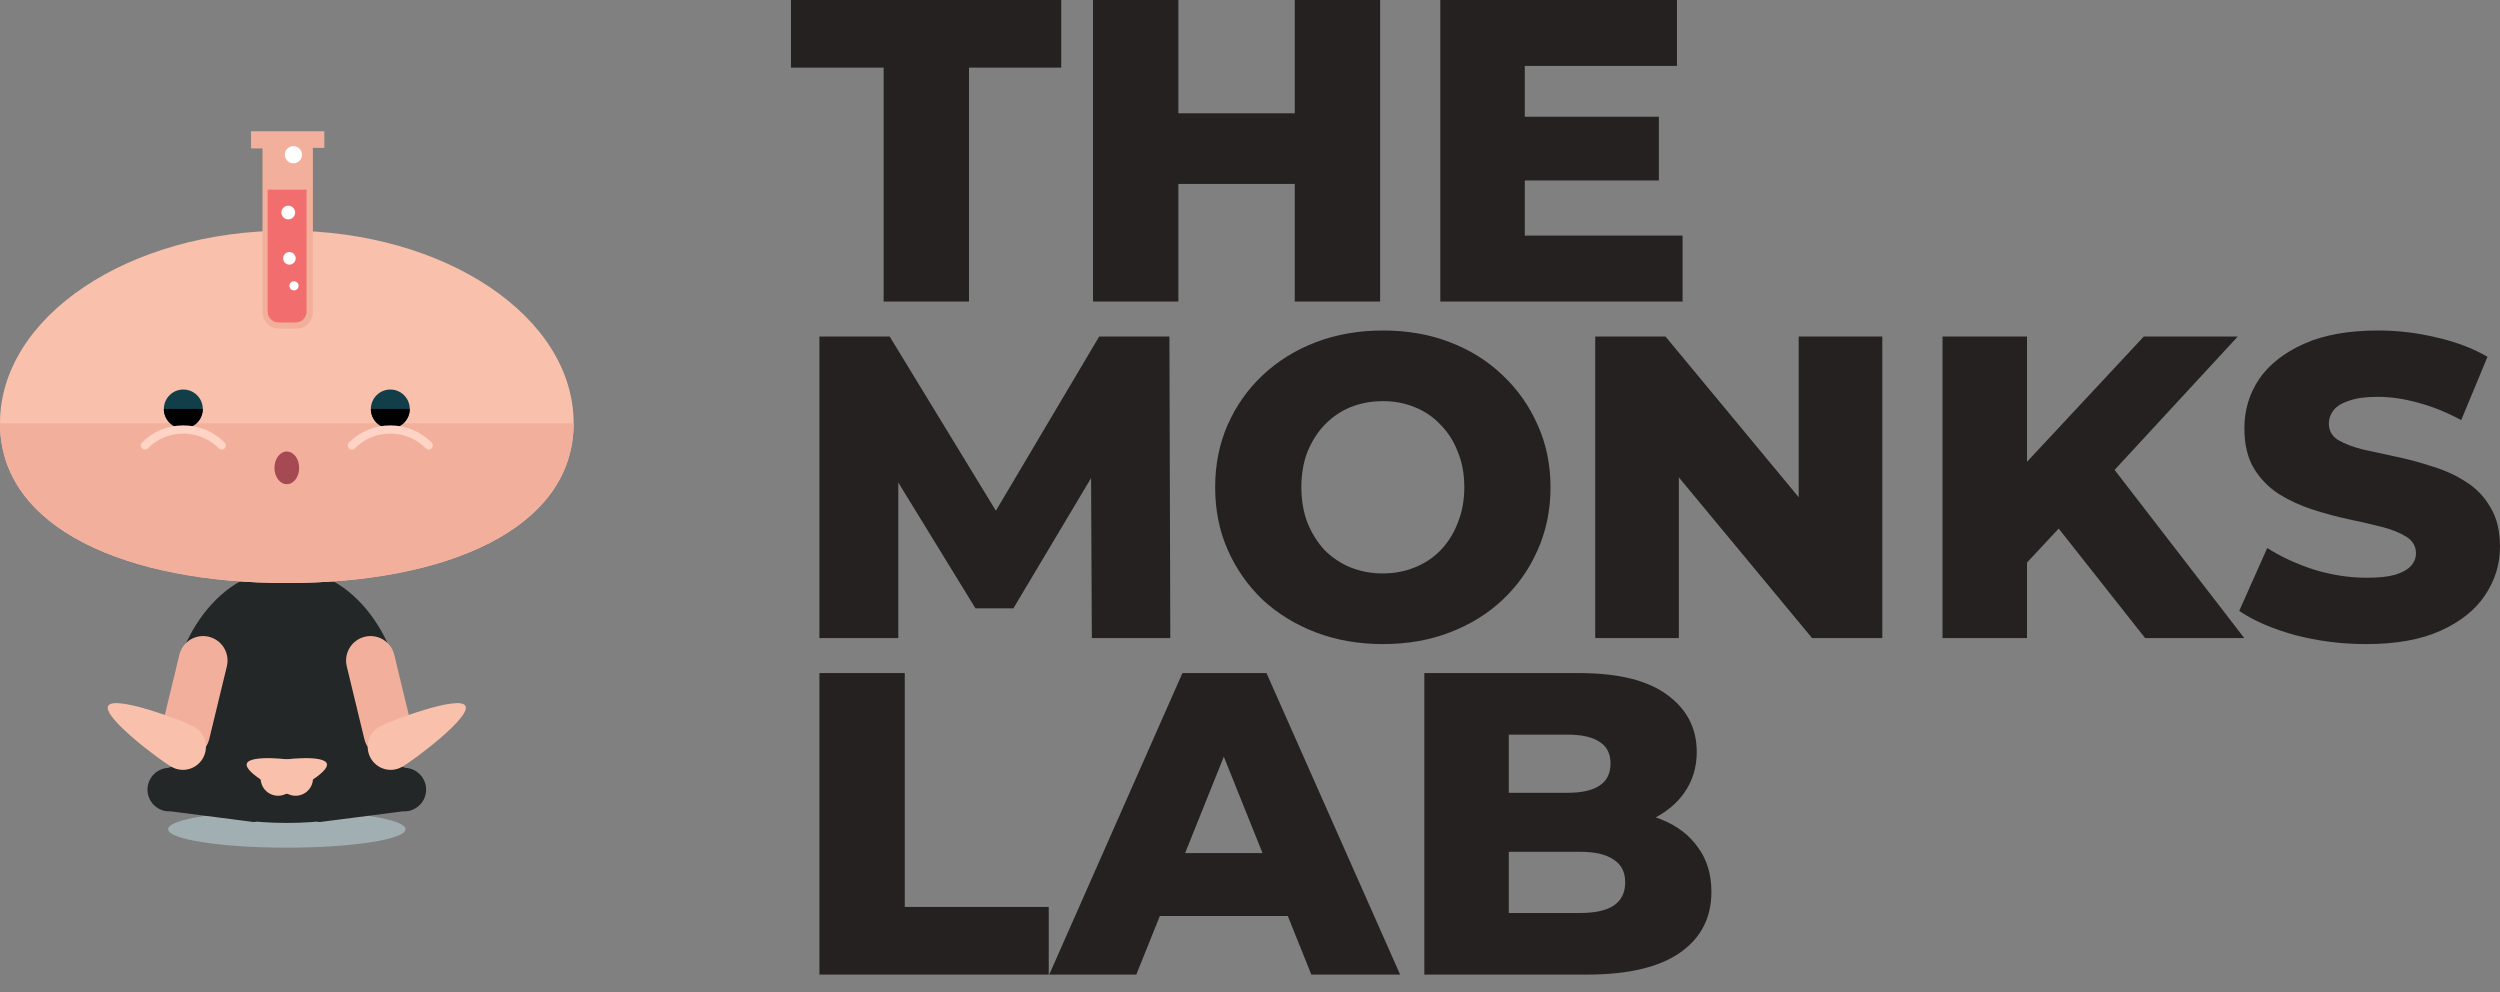<svg width="126" height="50" viewBox="0 0 126 50" fill="none" xmlns="http://www.w3.org/2000/svg">
<rect x="0" y="0" width="126" height="50" fill="#808080" stroke="none"/>
<path d="M44.535 15.197V3.408H39.864V0H53.486V3.408H48.837V15.197H44.535Z" fill="#252121"/>
<path d="M65.256 0H69.558V15.197H65.256V0ZM59.39 15.197H55.089V0H59.39V15.197ZM65.56 9.27H59.086V5.71H65.56V9.27Z" fill="#252121"/>
<path d="M76.546 5.883H83.607V9.096H76.546V5.883ZM76.85 11.875H84.802V15.197H72.592V0H84.519V3.322H76.85V11.875Z" fill="#252121"/>
<path d="M41.298 32.158V16.961H44.84L51.14 27.295H49.271L55.398 16.961H58.939L58.983 32.158H55.029L54.985 22.974H55.659L51.075 30.66H49.163L44.448 22.974H45.274V32.158H41.298Z" fill="#252121"/>
<path d="M69.695 32.462C68.479 32.462 67.356 32.266 66.328 31.876C65.3 31.485 64.402 30.935 63.634 30.226C62.881 29.502 62.294 28.663 61.874 27.707C61.454 26.752 61.244 25.703 61.244 24.559C61.244 23.416 61.454 22.367 61.874 21.411C62.294 20.456 62.881 19.624 63.634 18.915C64.402 18.191 65.3 17.634 66.328 17.243C67.356 16.852 68.479 16.657 69.695 16.657C70.926 16.657 72.049 16.852 73.063 17.243C74.091 17.634 74.982 18.191 75.735 18.915C76.488 19.624 77.075 20.456 77.495 21.411C77.929 22.367 78.146 23.416 78.146 24.559C78.146 25.703 77.929 26.759 77.495 27.729C77.075 28.684 76.488 29.516 75.735 30.226C74.982 30.935 74.091 31.485 73.063 31.876C72.049 32.266 70.926 32.462 69.695 32.462ZM69.695 28.901C70.275 28.901 70.811 28.8 71.303 28.597C71.81 28.395 72.244 28.105 72.606 27.729C72.983 27.338 73.273 26.875 73.475 26.34C73.693 25.804 73.801 25.211 73.801 24.559C73.801 23.894 73.693 23.3 73.475 22.779C73.273 22.244 72.983 21.788 72.606 21.411C72.244 21.021 71.81 20.724 71.303 20.521C70.811 20.319 70.275 20.217 69.695 20.217C69.116 20.217 68.573 20.319 68.066 20.521C67.573 20.724 67.139 21.021 66.762 21.411C66.4 21.788 66.111 22.244 65.893 22.779C65.691 23.3 65.589 23.894 65.589 24.559C65.589 25.211 65.691 25.804 65.893 26.34C66.111 26.875 66.4 27.338 66.762 27.729C67.139 28.105 67.573 28.395 68.066 28.597C68.573 28.8 69.116 28.901 69.695 28.901Z" fill="#252121"/>
<path d="M80.399 32.158V16.961H83.941L92.327 27.078H90.654V16.961H94.868V32.158H91.327L82.941 22.041H84.614V32.158H80.399Z" fill="#252121"/>
<path d="M101.748 28.793L101.509 23.973L108.048 16.961H112.784L106.267 24.017L103.877 26.513L101.748 28.793ZM97.903 32.158V16.961H102.161V32.158H97.903ZM108.113 32.158L103.16 25.884L105.963 22.888L113.11 32.158H108.113Z" fill="#252121"/>
<path d="M119.265 32.462C118.02 32.462 116.817 32.31 115.659 32.006C114.515 31.687 113.58 31.282 112.856 30.79L114.268 27.62C114.949 28.055 115.731 28.416 116.615 28.706C117.513 28.981 118.403 29.118 119.287 29.118C119.881 29.118 120.359 29.068 120.721 28.966C121.083 28.851 121.344 28.706 121.503 28.532C121.677 28.344 121.764 28.127 121.764 27.881C121.764 27.534 121.604 27.259 121.286 27.056C120.967 26.853 120.554 26.687 120.047 26.557C119.54 26.426 118.975 26.296 118.353 26.166C117.744 26.036 117.129 25.869 116.506 25.666C115.898 25.464 115.34 25.203 114.833 24.885C114.326 24.552 113.914 24.125 113.595 23.604C113.276 23.069 113.117 22.396 113.117 21.585C113.117 20.673 113.363 19.848 113.856 19.11C114.362 18.372 115.116 17.779 116.115 17.33C117.114 16.881 118.36 16.657 119.852 16.657C120.851 16.657 121.829 16.773 122.785 17.004C123.755 17.221 124.617 17.547 125.37 17.981L124.045 21.173C123.321 20.782 122.604 20.492 121.894 20.304C121.184 20.102 120.496 20 119.83 20C119.236 20 118.758 20.065 118.396 20.196C118.034 20.311 117.773 20.471 117.614 20.673C117.455 20.876 117.375 21.107 117.375 21.368C117.375 21.701 117.527 21.969 117.831 22.171C118.15 22.359 118.563 22.519 119.07 22.649C119.591 22.765 120.156 22.888 120.764 23.018C121.387 23.148 122.003 23.315 122.611 23.517C123.234 23.705 123.798 23.966 124.305 24.299C124.812 24.617 125.218 25.044 125.522 25.58C125.841 26.101 126 26.759 126 27.555C126 28.438 125.747 29.256 125.24 30.009C124.747 30.747 124.001 31.34 123.002 31.789C122.017 32.237 120.771 32.462 119.265 32.462Z" fill="#252121"/>
<path d="M41.298 49.119V33.922H45.6V45.71H52.856V49.119H41.298Z" fill="#252121"/>
<path d="M52.882 49.119L59.595 33.922H63.831L70.566 49.119H66.091L60.833 36.028H62.528L57.27 49.119H52.882ZM56.553 46.166L57.661 42.996H65.091L66.199 46.166H56.553Z" fill="#252121"/>
<path d="M71.786 49.119V33.922H79.563C81.562 33.922 83.054 34.291 84.039 35.029C85.024 35.753 85.516 36.708 85.516 37.895C85.516 38.676 85.306 39.364 84.886 39.957C84.481 40.536 83.901 40.999 83.148 41.346C82.409 41.679 81.526 41.846 80.498 41.846L80.932 40.804C82.004 40.804 82.938 40.97 83.735 41.303C84.531 41.621 85.147 42.092 85.581 42.714C86.03 43.322 86.255 44.068 86.255 44.95C86.255 46.267 85.719 47.295 84.647 48.033C83.59 48.757 82.04 49.119 79.998 49.119H71.786ZM76.044 46.014H79.65C80.389 46.014 80.947 45.891 81.323 45.645C81.714 45.385 81.91 44.994 81.91 44.473C81.91 43.952 81.714 43.568 81.323 43.322C80.947 43.062 80.389 42.931 79.65 42.931H75.74V39.957H78.999C79.723 39.957 80.266 39.834 80.628 39.588C80.99 39.342 81.171 38.973 81.171 38.481C81.171 37.989 80.99 37.627 80.628 37.395C80.266 37.149 79.723 37.026 78.999 37.026H76.044V46.014Z" fill="#252121"/>
<path d="M14.456 40.864C17.76 40.864 20.438 41.28 20.438 41.793C20.438 42.307 17.76 42.722 14.456 42.722C11.152 42.722 8.474 42.307 8.474 41.793C8.474 41.28 11.152 40.864 14.456 40.864Z" fill="#A1AFB2"/>
<path d="M20.392 36.453C20.392 40.757 17.734 41.475 14.455 41.475C11.178 41.475 8.518 40.757 8.518 36.453C8.518 32.15 11.178 28.661 14.455 28.661C17.734 28.661 20.392 32.15 20.392 36.453Z" fill="#232728"/>
<path d="M28.911 21.329C28.911 26.689 22.437 29.384 14.455 29.384C6.473 29.384 0 26.689 0 21.329C0 15.97 6.473 11.625 14.455 11.625C22.437 11.625 28.911 15.97 28.911 21.329Z" fill="#F9C1AC"/>
<path d="M28.911 21.329C28.911 26.689 22.437 29.384 14.455 29.384C6.473 29.384 0 26.689 0 21.329" fill="#F2B09C"/>
<path d="M9.239 19.632C9.781 19.632 10.22 20.071 10.22 20.613C10.22 21.154 9.781 21.594 9.239 21.594C8.697 21.594 8.258 21.154 8.258 20.613C8.258 20.071 8.697 19.632 9.239 19.632Z" fill="#113E49"/>
<path d="M10.22 20.611C10.22 21.154 9.781 21.592 9.239 21.592C8.698 21.592 8.258 21.154 8.258 20.611" fill="black"/>
<path d="M11.176 22.656C11.122 22.656 11.069 22.636 11.028 22.596C10.55 22.116 9.913 21.853 9.238 21.853H9.237C8.563 21.853 7.927 22.116 7.451 22.595C7.37 22.675 7.239 22.678 7.16 22.596C7.078 22.517 7.076 22.386 7.157 22.305C7.712 21.747 8.451 21.44 9.237 21.44H9.238C10.026 21.44 10.764 21.746 11.323 22.303C11.402 22.384 11.402 22.517 11.323 22.596C11.282 22.636 11.229 22.656 11.176 22.656Z" fill="#FFD3C5"/>
<path d="M19.672 19.632C20.213 19.632 20.652 20.071 20.652 20.613C20.652 21.154 20.213 21.593 19.672 21.593C19.13 21.593 18.692 21.154 18.692 20.613C18.692 20.071 19.13 19.632 19.672 19.632Z" fill="#113E49"/>
<path d="M18.691 20.611C18.691 21.154 19.13 21.592 19.671 21.592C20.213 21.592 20.652 21.154 20.652 20.611" fill="black"/>
<path d="M17.736 22.656C17.788 22.656 17.842 22.636 17.883 22.596C18.362 22.116 18.997 21.853 19.672 21.853H19.675C20.348 21.853 20.984 22.116 21.461 22.595C21.542 22.675 21.673 22.678 21.752 22.596C21.834 22.517 21.835 22.386 21.754 22.305C21.2 21.747 20.46 21.44 19.675 21.44H19.672C18.885 21.44 18.147 21.746 17.588 22.303C17.51 22.384 17.51 22.517 17.588 22.596C17.629 22.636 17.682 22.656 17.736 22.656Z" fill="#FFD3C5"/>
<path d="M14.455 22.757C14.8 22.757 15.079 23.126 15.079 23.581C15.079 24.036 14.8 24.404 14.455 24.404C14.111 24.404 13.832 24.036 13.832 23.581C13.832 23.126 14.111 22.757 14.455 22.757Z" fill="#A54A53"/>
<path d="M12.979 39.52C12.942 38.915 12.372 37.659 11.765 37.695L8.462 38.702C7.858 38.739 7.398 39.261 7.435 39.865C7.473 40.47 7.994 40.929 8.598 40.891L12.798 41.431C13.404 41.392 13.017 40.127 12.979 39.52Z" fill="#232728"/>
<path d="M15.932 39.52C15.97 38.915 16.538 37.659 17.145 37.695L20.449 38.702C21.053 38.739 21.512 39.261 21.476 39.865C21.437 40.47 20.915 40.929 20.312 40.891L16.111 41.431C15.507 41.392 15.894 40.127 15.932 39.52Z" fill="#232728"/>
<path d="M10.524 32.092C11.186 32.253 11.591 32.916 11.434 33.58L10.547 37.246C10.389 37.908 9.724 38.314 9.06 38.153C8.402 37.993 7.996 37.329 8.154 36.669L9.039 33C9.198 32.341 9.861 31.934 10.524 32.092Z" fill="#F2B09C"/>
<path d="M8.663 38.658C8.101 38.35 5.145 36.14 5.451 35.577C5.759 35.016 9.214 36.32 9.775 36.626C10.337 36.934 10.543 37.637 10.234 38.199C9.927 38.761 9.224 38.965 8.663 38.658Z" fill="#F9C1AC"/>
<path d="M18.387 32.092C17.724 32.253 17.319 32.916 17.476 33.58L18.363 37.246C18.521 37.908 19.186 38.314 19.85 38.153C20.508 37.993 20.914 37.329 20.756 36.669L19.872 33C19.712 32.341 19.049 31.934 18.387 32.092Z" fill="#F2B09C"/>
<path d="M20.247 38.658C20.809 38.35 23.765 36.14 23.458 35.577C23.151 35.016 19.695 36.32 19.135 36.626C18.573 36.934 18.367 37.637 18.677 38.199C18.984 38.761 19.687 38.965 20.247 38.658Z" fill="#F9C1AC"/>
<path d="M14.269 40.068C14.733 39.929 16.612 38.952 16.473 38.49C16.332 38.025 14.226 38.249 13.762 38.388C13.299 38.527 13.035 39.018 13.174 39.482C13.315 39.946 13.805 40.209 14.269 40.068Z" fill="#F9C1AC"/>
<path d="M14.642 40.068C14.178 39.929 12.299 38.952 12.438 38.49C12.579 38.025 14.685 38.249 15.149 38.388C15.612 38.527 15.876 39.018 15.737 39.482C15.596 39.946 15.106 40.209 14.642 40.068Z" fill="#F9C1AC"/>
<path d="M16.317 6.615H12.653V7.48H13.23V15.732C13.23 16.194 13.605 16.569 14.067 16.569H14.932C15.394 16.569 15.769 16.194 15.769 15.732V7.451H16.346V6.615H16.317Z" fill="#F2B09C"/>
<path d="M13.49 9.558V15.703C13.49 16.021 13.749 16.252 14.038 16.252H14.903C15.221 16.252 15.451 15.992 15.451 15.703V9.558H13.49Z" fill="#F16D6E"/>
<path d="M14.788 7.365C15.027 7.365 15.221 7.559 15.221 7.798C15.221 8.037 15.027 8.231 14.788 8.231C14.549 8.231 14.355 8.037 14.355 7.798C14.355 7.559 14.549 7.365 14.788 7.365Z" fill="white"/>
<path d="M14.528 10.366C14.719 10.366 14.874 10.521 14.874 10.712C14.874 10.903 14.719 11.058 14.528 11.058C14.337 11.058 14.182 10.903 14.182 10.712C14.182 10.521 14.337 10.366 14.528 10.366Z" fill="white"/>
<path d="M14.586 12.703C14.761 12.703 14.903 12.845 14.903 13.02C14.903 13.195 14.761 13.338 14.586 13.338C14.411 13.338 14.269 13.195 14.269 13.02C14.269 12.845 14.411 12.703 14.586 12.703Z" fill="white"/>
<path d="M14.817 14.174C14.944 14.174 15.048 14.278 15.048 14.405C15.048 14.533 14.944 14.636 14.817 14.636C14.689 14.636 14.586 14.533 14.586 14.405C14.586 14.278 14.689 14.174 14.817 14.174Z" fill="white"/>
</svg>
